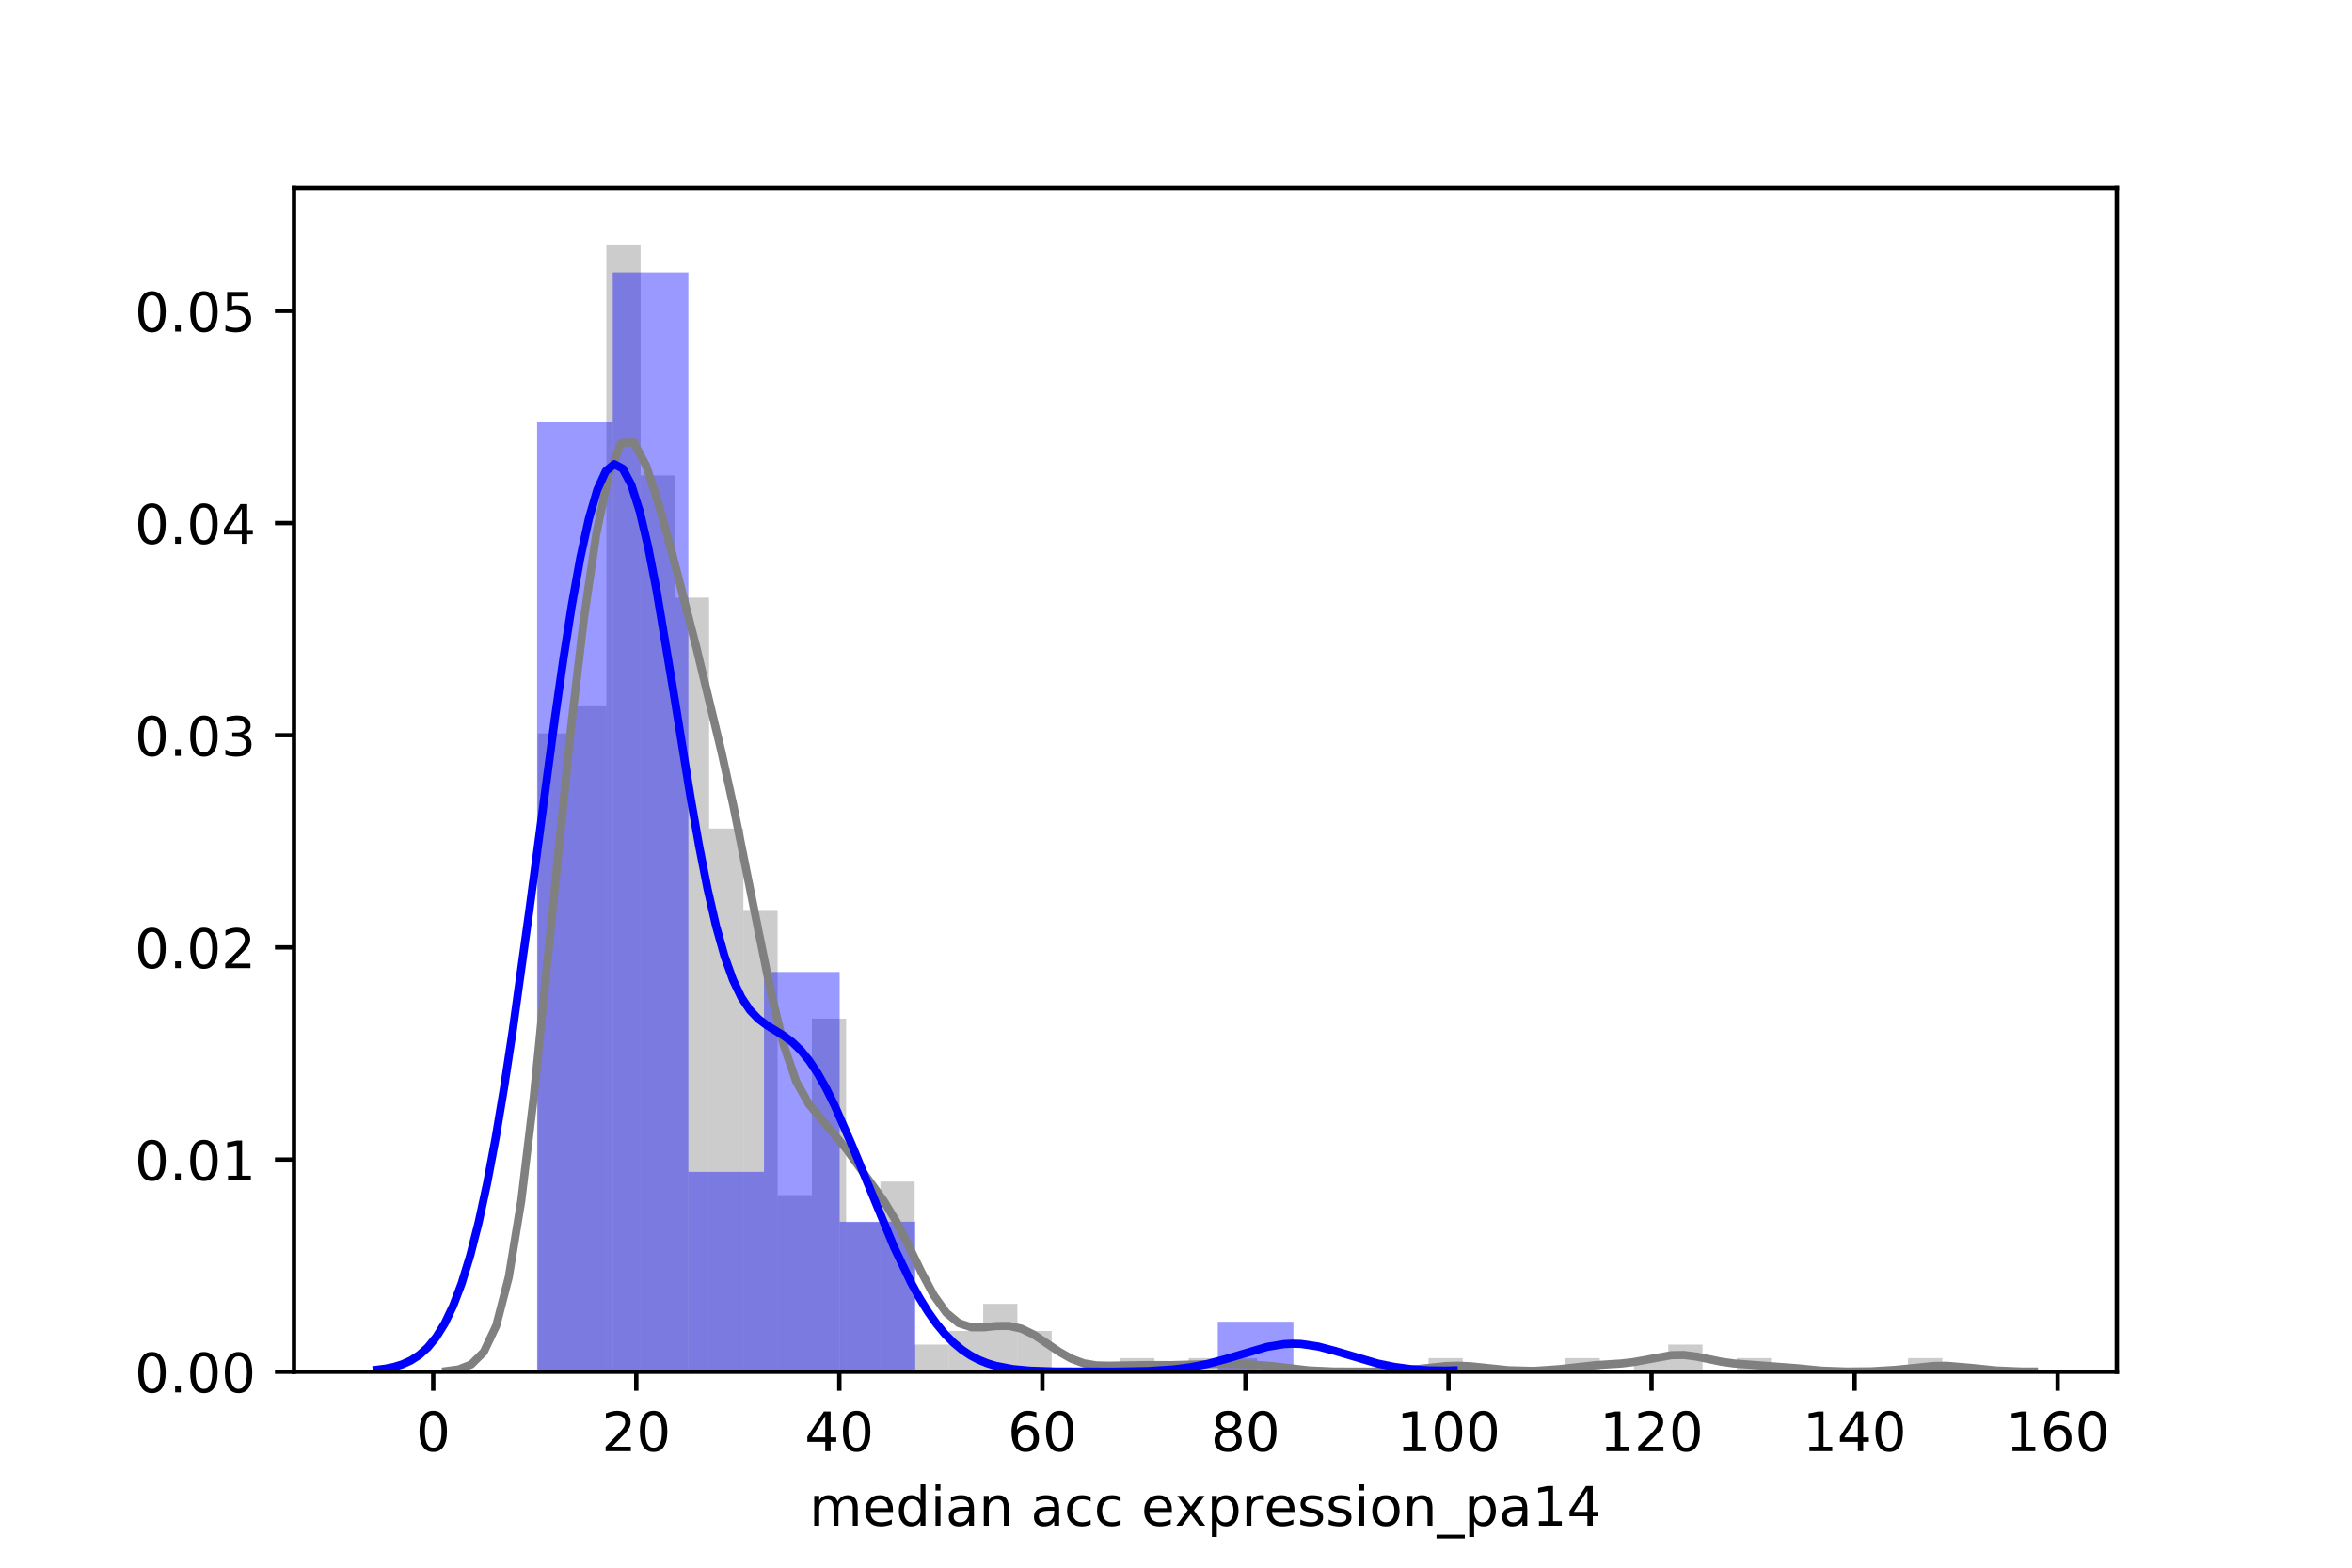 <?xml version="1.0" encoding="utf-8" standalone="no"?>
<!DOCTYPE svg PUBLIC "-//W3C//DTD SVG 1.1//EN"
  "http://www.w3.org/Graphics/SVG/1.1/DTD/svg11.dtd">
<!-- Created with matplotlib (https://matplotlib.org/) -->
<svg height="288pt" version="1.1" viewBox="0 0 432 288" width="432pt" xmlns="http://www.w3.org/2000/svg" xmlns:xlink="http://www.w3.org/1999/xlink">
 <defs>
  <style type="text/css">
*{stroke-linecap:butt;stroke-linejoin:round;}
  </style>
 </defs>
 <g id="figure_1">
  <g id="patch_1">
   <path d="M 0 288
L 432 288
L 432 0
L 0 0
z
" style="fill:#ffffff;"/>
  </g>
  <g id="axes_1">
   <g id="patch_2">
    <path d="M 54 252
L 388.8 252
L 388.8 34.56
L 54 34.56
z
" style="fill:#ffffff;"/>
   </g>
   <g id="patch_3">
    <path clip-path="url(#pdd4ac6905e)" d="M 98.786 252
L 105.078 252
L 105.078 134.735
L 98.786 134.735
z
" style="fill:#808080;opacity:0.4;"/>
   </g>
   <g id="patch_4">
    <path clip-path="url(#pdd4ac6905e)" d="M 105.078 252
L 111.37 252
L 111.37 129.745
L 105.078 129.745
z
" style="fill:#808080;opacity:0.4;"/>
   </g>
   <g id="patch_5">
    <path clip-path="url(#pdd4ac6905e)" d="M 111.37 252
L 117.662 252
L 117.662 44.914
L 111.37 44.914
z
" style="fill:#808080;opacity:0.4;"/>
   </g>
   <g id="patch_6">
    <path clip-path="url(#pdd4ac6905e)" d="M 117.662 252
L 123.954 252
L 123.954 87.329
L 117.662 87.329
z
" style="fill:#808080;opacity:0.4;"/>
   </g>
   <g id="patch_7">
    <path clip-path="url(#pdd4ac6905e)" d="M 123.954 252
L 130.246 252
L 130.246 109.785
L 123.954 109.785
z
" style="fill:#808080;opacity:0.4;"/>
   </g>
   <g id="patch_8">
    <path clip-path="url(#pdd4ac6905e)" d="M 130.246 252
L 136.538 252
L 136.538 152.2
L 130.246 152.2
z
" style="fill:#808080;opacity:0.4;"/>
   </g>
   <g id="patch_9">
    <path clip-path="url(#pdd4ac6905e)" d="M 136.538 252
L 142.83 252
L 142.83 167.17
L 136.538 167.17
z
" style="fill:#808080;opacity:0.4;"/>
   </g>
   <g id="patch_10">
    <path clip-path="url(#pdd4ac6905e)" d="M 142.83 252
L 149.121 252
L 149.121 219.565
L 142.83 219.565
z
" style="fill:#808080;opacity:0.4;"/>
   </g>
   <g id="patch_11">
    <path clip-path="url(#pdd4ac6905e)" d="M 149.121 252
L 155.413 252
L 155.413 187.13
L 149.121 187.13
z
" style="fill:#808080;opacity:0.4;"/>
   </g>
   <g id="patch_12">
    <path clip-path="url(#pdd4ac6905e)" d="M 155.413 252
L 161.705 252
L 161.705 224.555
L 155.413 224.555
z
" style="fill:#808080;opacity:0.4;"/>
   </g>
   <g id="patch_13">
    <path clip-path="url(#pdd4ac6905e)" d="M 161.705 252
L 167.997 252
L 167.997 217.07
L 161.705 217.07
z
" style="fill:#808080;opacity:0.4;"/>
   </g>
   <g id="patch_14">
    <path clip-path="url(#pdd4ac6905e)" d="M 167.997 252
L 174.289 252
L 174.289 247.01
L 167.997 247.01
z
" style="fill:#808080;opacity:0.4;"/>
   </g>
   <g id="patch_15">
    <path clip-path="url(#pdd4ac6905e)" d="M 174.289 252
L 180.581 252
L 180.581 244.515
L 174.289 244.515
z
" style="fill:#808080;opacity:0.4;"/>
   </g>
   <g id="patch_16">
    <path clip-path="url(#pdd4ac6905e)" d="M 180.581 252
L 186.873 252
L 186.873 239.525
L 180.581 239.525
z
" style="fill:#808080;opacity:0.4;"/>
   </g>
   <g id="patch_17">
    <path clip-path="url(#pdd4ac6905e)" d="M 186.873 252
L 193.165 252
L 193.165 244.515
L 186.873 244.515
z
" style="fill:#808080;opacity:0.4;"/>
   </g>
   <g id="patch_18">
    <path clip-path="url(#pdd4ac6905e)" d="M 193.165 252
L 199.457 252
L 199.457 252
L 193.165 252
z
" style="fill:#808080;opacity:0.4;"/>
   </g>
   <g id="patch_19">
    <path clip-path="url(#pdd4ac6905e)" d="M 199.457 252
L 205.749 252
L 205.749 252
L 199.457 252
z
" style="fill:#808080;opacity:0.4;"/>
   </g>
   <g id="patch_20">
    <path clip-path="url(#pdd4ac6905e)" d="M 205.749 252
L 212.041 252
L 212.041 249.505
L 205.749 249.505
z
" style="fill:#808080;opacity:0.4;"/>
   </g>
   <g id="patch_21">
    <path clip-path="url(#pdd4ac6905e)" d="M 212.041 252
L 218.333 252
L 218.333 252
L 212.041 252
z
" style="fill:#808080;opacity:0.4;"/>
   </g>
   <g id="patch_22">
    <path clip-path="url(#pdd4ac6905e)" d="M 218.333 252
L 224.625 252
L 224.625 249.505
L 218.333 249.505
z
" style="fill:#808080;opacity:0.4;"/>
   </g>
   <g id="patch_23">
    <path clip-path="url(#pdd4ac6905e)" d="M 224.625 252
L 230.917 252
L 230.917 249.505
L 224.625 249.505
z
" style="fill:#808080;opacity:0.4;"/>
   </g>
   <g id="patch_24">
    <path clip-path="url(#pdd4ac6905e)" d="M 230.917 252
L 237.209 252
L 237.209 252
L 230.917 252
z
" style="fill:#808080;opacity:0.4;"/>
   </g>
   <g id="patch_25">
    <path clip-path="url(#pdd4ac6905e)" d="M 237.209 252
L 243.501 252
L 243.501 252
L 237.209 252
z
" style="fill:#808080;opacity:0.4;"/>
   </g>
   <g id="patch_26">
    <path clip-path="url(#pdd4ac6905e)" d="M 243.501 252
L 249.793 252
L 249.793 252
L 243.501 252
z
" style="fill:#808080;opacity:0.4;"/>
   </g>
   <g id="patch_27">
    <path clip-path="url(#pdd4ac6905e)" d="M 249.793 252
L 256.084 252
L 256.084 252
L 249.793 252
z
" style="fill:#808080;opacity:0.4;"/>
   </g>
   <g id="patch_28">
    <path clip-path="url(#pdd4ac6905e)" d="M 256.084 252
L 262.376 252
L 262.376 252
L 256.084 252
z
" style="fill:#808080;opacity:0.4;"/>
   </g>
   <g id="patch_29">
    <path clip-path="url(#pdd4ac6905e)" d="M 262.376 252
L 268.668 252
L 268.668 249.505
L 262.376 249.505
z
" style="fill:#808080;opacity:0.4;"/>
   </g>
   <g id="patch_30">
    <path clip-path="url(#pdd4ac6905e)" d="M 268.668 252
L 274.96 252
L 274.96 252
L 268.668 252
z
" style="fill:#808080;opacity:0.4;"/>
   </g>
   <g id="patch_31">
    <path clip-path="url(#pdd4ac6905e)" d="M 274.96 252
L 281.252 252
L 281.252 252
L 274.96 252
z
" style="fill:#808080;opacity:0.4;"/>
   </g>
   <g id="patch_32">
    <path clip-path="url(#pdd4ac6905e)" d="M 281.252 252
L 287.544 252
L 287.544 252
L 281.252 252
z
" style="fill:#808080;opacity:0.4;"/>
   </g>
   <g id="patch_33">
    <path clip-path="url(#pdd4ac6905e)" d="M 287.544 252
L 293.836 252
L 293.836 249.505
L 287.544 249.505
z
" style="fill:#808080;opacity:0.4;"/>
   </g>
   <g id="patch_34">
    <path clip-path="url(#pdd4ac6905e)" d="M 293.836 252
L 300.128 252
L 300.128 252
L 293.836 252
z
" style="fill:#808080;opacity:0.4;"/>
   </g>
   <g id="patch_35">
    <path clip-path="url(#pdd4ac6905e)" d="M 300.128 252
L 306.42 252
L 306.42 249.505
L 300.128 249.505
z
" style="fill:#808080;opacity:0.4;"/>
   </g>
   <g id="patch_36">
    <path clip-path="url(#pdd4ac6905e)" d="M 306.42 252
L 312.712 252
L 312.712 247.01
L 306.42 247.01
z
" style="fill:#808080;opacity:0.4;"/>
   </g>
   <g id="patch_37">
    <path clip-path="url(#pdd4ac6905e)" d="M 312.712 252
L 319.004 252
L 319.004 252
L 312.712 252
z
" style="fill:#808080;opacity:0.4;"/>
   </g>
   <g id="patch_38">
    <path clip-path="url(#pdd4ac6905e)" d="M 319.004 252
L 325.296 252
L 325.296 249.505
L 319.004 249.505
z
" style="fill:#808080;opacity:0.4;"/>
   </g>
   <g id="patch_39">
    <path clip-path="url(#pdd4ac6905e)" d="M 325.296 252
L 331.588 252
L 331.588 252
L 325.296 252
z
" style="fill:#808080;opacity:0.4;"/>
   </g>
   <g id="patch_40">
    <path clip-path="url(#pdd4ac6905e)" d="M 331.588 252
L 337.88 252
L 337.88 252
L 331.588 252
z
" style="fill:#808080;opacity:0.4;"/>
   </g>
   <g id="patch_41">
    <path clip-path="url(#pdd4ac6905e)" d="M 337.88 252
L 344.172 252
L 344.172 252
L 337.88 252
z
" style="fill:#808080;opacity:0.4;"/>
   </g>
   <g id="patch_42">
    <path clip-path="url(#pdd4ac6905e)" d="M 344.172 252
L 350.464 252
L 350.464 252
L 344.172 252
z
" style="fill:#808080;opacity:0.4;"/>
   </g>
   <g id="patch_43">
    <path clip-path="url(#pdd4ac6905e)" d="M 350.464 252
L 356.756 252
L 356.756 249.505
L 350.464 249.505
z
" style="fill:#808080;opacity:0.4;"/>
   </g>
   <g id="patch_44">
    <path clip-path="url(#pdd4ac6905e)" d="M 98.653 252
L 112.544 252
L 112.544 77.587
L 98.653 77.587
z
" style="fill:#0000ff;opacity:0.4;"/>
   </g>
   <g id="patch_45">
    <path clip-path="url(#pdd4ac6905e)" d="M 112.544 252
L 126.435 252
L 126.435 50.048
L 112.544 50.048
z
" style="fill:#0000ff;opacity:0.4;"/>
   </g>
   <g id="patch_46">
    <path clip-path="url(#pdd4ac6905e)" d="M 126.435 252
L 140.326 252
L 140.326 215.281
L 126.435 215.281
z
" style="fill:#0000ff;opacity:0.4;"/>
   </g>
   <g id="patch_47">
    <path clip-path="url(#pdd4ac6905e)" d="M 140.326 252
L 154.218 252
L 154.218 178.563
L 140.326 178.563
z
" style="fill:#0000ff;opacity:0.4;"/>
   </g>
   <g id="patch_48">
    <path clip-path="url(#pdd4ac6905e)" d="M 154.218 252
L 168.109 252
L 168.109 224.461
L 154.218 224.461
z
" style="fill:#0000ff;opacity:0.4;"/>
   </g>
   <g id="patch_49">
    <path clip-path="url(#pdd4ac6905e)" d="M 168.109 252
L 182 252
L 182 252
L 168.109 252
z
" style="fill:#0000ff;opacity:0.4;"/>
   </g>
   <g id="patch_50">
    <path clip-path="url(#pdd4ac6905e)" d="M 182 252
L 195.891 252
L 195.891 252
L 182 252
z
" style="fill:#0000ff;opacity:0.4;"/>
   </g>
   <g id="patch_51">
    <path clip-path="url(#pdd4ac6905e)" d="M 195.891 252
L 209.782 252
L 209.782 252
L 195.891 252
z
" style="fill:#0000ff;opacity:0.4;"/>
   </g>
   <g id="patch_52">
    <path clip-path="url(#pdd4ac6905e)" d="M 209.782 252
L 223.673 252
L 223.673 252
L 209.782 252
z
" style="fill:#0000ff;opacity:0.4;"/>
   </g>
   <g id="patch_53">
    <path clip-path="url(#pdd4ac6905e)" d="M 223.673 252
L 237.564 252
L 237.564 242.82
L 223.673 242.82
z
" style="fill:#0000ff;opacity:0.4;"/>
   </g>
   <g id="matplotlib.axis_1">
    <g id="xtick_1">
     <g id="line2d_1">
      <defs>
       <path d="M 0 0
L 0 3.5
" id="m8c6d51d2a5" style="stroke:#000000;stroke-width:0.8;"/>
      </defs>
      <g>
       <use style="stroke:#000000;stroke-width:0.8;" x="79.573" xlink:href="#m8c6d51d2a5" y="252"/>
      </g>
     </g>
     <g id="text_1">
      <!-- 0 -->
      <defs>
       <path d="M 31.781 66.406
Q 24.172 66.406 20.328 58.906
Q 16.5 51.422 16.5 36.375
Q 16.5 21.391 20.328 13.891
Q 24.172 6.391 31.781 6.391
Q 39.453 6.391 43.281 13.891
Q 47.125 21.391 47.125 36.375
Q 47.125 51.422 43.281 58.906
Q 39.453 66.406 31.781 66.406
z
M 31.781 74.219
Q 44.047 74.219 50.516 64.516
Q 56.984 54.828 56.984 36.375
Q 56.984 17.969 50.516 8.266
Q 44.047 -1.422 31.781 -1.422
Q 19.531 -1.422 13.062 8.266
Q 6.594 17.969 6.594 36.375
Q 6.594 54.828 13.062 64.516
Q 19.531 74.219 31.781 74.219
z
" id="DejaVuSans-48"/>
      </defs>
      <g transform="translate(76.392 266.598)scale(0.1 -0.1)">
       <use xlink:href="#DejaVuSans-48"/>
      </g>
     </g>
    </g>
    <g id="xtick_2">
     <g id="line2d_2">
      <g>
       <use style="stroke:#000000;stroke-width:0.8;" x="116.868" xlink:href="#m8c6d51d2a5" y="252"/>
      </g>
     </g>
     <g id="text_2">
      <!-- 20 -->
      <defs>
       <path d="M 19.188 8.297
L 53.609 8.297
L 53.609 0
L 7.328 0
L 7.328 8.297
Q 12.938 14.109 22.625 23.891
Q 32.328 33.688 34.812 36.531
Q 39.547 41.844 41.422 45.531
Q 43.312 49.219 43.312 52.781
Q 43.312 58.594 39.234 62.25
Q 35.156 65.922 28.609 65.922
Q 23.969 65.922 18.812 64.312
Q 13.672 62.703 7.812 59.422
L 7.812 69.391
Q 13.766 71.781 18.938 73
Q 24.125 74.219 28.422 74.219
Q 39.75 74.219 46.484 68.547
Q 53.219 62.891 53.219 53.422
Q 53.219 48.922 51.531 44.891
Q 49.859 40.875 45.406 35.406
Q 44.188 33.984 37.641 27.219
Q 31.109 20.453 19.188 8.297
z
" id="DejaVuSans-50"/>
      </defs>
      <g transform="translate(110.506 266.598)scale(0.1 -0.1)">
       <use xlink:href="#DejaVuSans-50"/>
       <use x="63.623" xlink:href="#DejaVuSans-48"/>
      </g>
     </g>
    </g>
    <g id="xtick_3">
     <g id="line2d_3">
      <g>
       <use style="stroke:#000000;stroke-width:0.8;" x="154.164" xlink:href="#m8c6d51d2a5" y="252"/>
      </g>
     </g>
     <g id="text_3">
      <!-- 40 -->
      <defs>
       <path d="M 37.797 64.312
L 12.891 25.391
L 37.797 25.391
z
M 35.203 72.906
L 47.609 72.906
L 47.609 25.391
L 58.016 25.391
L 58.016 17.188
L 47.609 17.188
L 47.609 0
L 37.797 0
L 37.797 17.188
L 4.891 17.188
L 4.891 26.703
z
" id="DejaVuSans-52"/>
      </defs>
      <g transform="translate(147.801 266.598)scale(0.1 -0.1)">
       <use xlink:href="#DejaVuSans-52"/>
       <use x="63.623" xlink:href="#DejaVuSans-48"/>
      </g>
     </g>
    </g>
    <g id="xtick_4">
     <g id="line2d_4">
      <g>
       <use style="stroke:#000000;stroke-width:0.8;" x="191.459" xlink:href="#m8c6d51d2a5" y="252"/>
      </g>
     </g>
     <g id="text_4">
      <!-- 60 -->
      <defs>
       <path d="M 33.016 40.375
Q 26.375 40.375 22.484 35.828
Q 18.609 31.297 18.609 23.391
Q 18.609 15.531 22.484 10.953
Q 26.375 6.391 33.016 6.391
Q 39.656 6.391 43.531 10.953
Q 47.406 15.531 47.406 23.391
Q 47.406 31.297 43.531 35.828
Q 39.656 40.375 33.016 40.375
z
M 52.594 71.297
L 52.594 62.312
Q 48.875 64.062 45.094 64.984
Q 41.312 65.922 37.594 65.922
Q 27.828 65.922 22.672 59.328
Q 17.531 52.734 16.797 39.406
Q 19.672 43.656 24.016 45.922
Q 28.375 48.188 33.594 48.188
Q 44.578 48.188 50.953 41.516
Q 57.328 34.859 57.328 23.391
Q 57.328 12.156 50.688 5.359
Q 44.047 -1.422 33.016 -1.422
Q 20.359 -1.422 13.672 8.266
Q 6.984 17.969 6.984 36.375
Q 6.984 53.656 15.188 63.938
Q 23.391 74.219 37.203 74.219
Q 40.922 74.219 44.703 73.484
Q 48.484 72.75 52.594 71.297
z
" id="DejaVuSans-54"/>
      </defs>
      <g transform="translate(185.097 266.598)scale(0.1 -0.1)">
       <use xlink:href="#DejaVuSans-54"/>
       <use x="63.623" xlink:href="#DejaVuSans-48"/>
      </g>
     </g>
    </g>
    <g id="xtick_5">
     <g id="line2d_5">
      <g>
       <use style="stroke:#000000;stroke-width:0.8;" x="228.755" xlink:href="#m8c6d51d2a5" y="252"/>
      </g>
     </g>
     <g id="text_5">
      <!-- 80 -->
      <defs>
       <path d="M 31.781 34.625
Q 24.75 34.625 20.719 30.859
Q 16.703 27.094 16.703 20.516
Q 16.703 13.922 20.719 10.156
Q 24.75 6.391 31.781 6.391
Q 38.812 6.391 42.859 10.172
Q 46.922 13.969 46.922 20.516
Q 46.922 27.094 42.891 30.859
Q 38.875 34.625 31.781 34.625
z
M 21.922 38.812
Q 15.578 40.375 12.031 44.719
Q 8.5 49.078 8.5 55.328
Q 8.5 64.062 14.719 69.141
Q 20.953 74.219 31.781 74.219
Q 42.672 74.219 48.875 69.141
Q 55.078 64.062 55.078 55.328
Q 55.078 49.078 51.531 44.719
Q 48 40.375 41.703 38.812
Q 48.828 37.156 52.797 32.312
Q 56.781 27.484 56.781 20.516
Q 56.781 9.906 50.312 4.234
Q 43.844 -1.422 31.781 -1.422
Q 19.734 -1.422 13.25 4.234
Q 6.781 9.906 6.781 20.516
Q 6.781 27.484 10.781 32.312
Q 14.797 37.156 21.922 38.812
z
M 18.312 54.391
Q 18.312 48.734 21.844 45.562
Q 25.391 42.391 31.781 42.391
Q 38.141 42.391 41.719 45.562
Q 45.312 48.734 45.312 54.391
Q 45.312 60.062 41.719 63.234
Q 38.141 66.406 31.781 66.406
Q 25.391 66.406 21.844 63.234
Q 18.312 60.062 18.312 54.391
z
" id="DejaVuSans-56"/>
      </defs>
      <g transform="translate(222.392 266.598)scale(0.1 -0.1)">
       <use xlink:href="#DejaVuSans-56"/>
       <use x="63.623" xlink:href="#DejaVuSans-48"/>
      </g>
     </g>
    </g>
    <g id="xtick_6">
     <g id="line2d_6">
      <g>
       <use style="stroke:#000000;stroke-width:0.8;" x="266.05" xlink:href="#m8c6d51d2a5" y="252"/>
      </g>
     </g>
     <g id="text_6">
      <!-- 100 -->
      <defs>
       <path d="M 12.406 8.297
L 28.516 8.297
L 28.516 63.922
L 10.984 60.406
L 10.984 69.391
L 28.422 72.906
L 38.281 72.906
L 38.281 8.297
L 54.391 8.297
L 54.391 0
L 12.406 0
z
" id="DejaVuSans-49"/>
      </defs>
      <g transform="translate(256.507 266.598)scale(0.1 -0.1)">
       <use xlink:href="#DejaVuSans-49"/>
       <use x="63.623" xlink:href="#DejaVuSans-48"/>
       <use x="127.246" xlink:href="#DejaVuSans-48"/>
      </g>
     </g>
    </g>
    <g id="xtick_7">
     <g id="line2d_7">
      <g>
       <use style="stroke:#000000;stroke-width:0.8;" x="303.346" xlink:href="#m8c6d51d2a5" y="252"/>
      </g>
     </g>
     <g id="text_7">
      <!-- 120 -->
      <g transform="translate(293.802 266.598)scale(0.1 -0.1)">
       <use xlink:href="#DejaVuSans-49"/>
       <use x="63.623" xlink:href="#DejaVuSans-50"/>
       <use x="127.246" xlink:href="#DejaVuSans-48"/>
      </g>
     </g>
    </g>
    <g id="xtick_8">
     <g id="line2d_8">
      <g>
       <use style="stroke:#000000;stroke-width:0.8;" x="340.641" xlink:href="#m8c6d51d2a5" y="252"/>
      </g>
     </g>
     <g id="text_8">
      <!-- 140 -->
      <g transform="translate(331.098 266.598)scale(0.1 -0.1)">
       <use xlink:href="#DejaVuSans-49"/>
       <use x="63.623" xlink:href="#DejaVuSans-52"/>
       <use x="127.246" xlink:href="#DejaVuSans-48"/>
      </g>
     </g>
    </g>
    <g id="xtick_9">
     <g id="line2d_9">
      <g>
       <use style="stroke:#000000;stroke-width:0.8;" x="377.937" xlink:href="#m8c6d51d2a5" y="252"/>
      </g>
     </g>
     <g id="text_9">
      <!-- 160 -->
      <g transform="translate(368.393 266.598)scale(0.1 -0.1)">
       <use xlink:href="#DejaVuSans-49"/>
       <use x="63.623" xlink:href="#DejaVuSans-54"/>
       <use x="127.246" xlink:href="#DejaVuSans-48"/>
      </g>
     </g>
    </g>
    <g id="text_10">
     <!-- median acc expression_pa14 -->
     <defs>
      <path d="M 52 44.188
Q 55.375 50.25 60.062 53.125
Q 64.75 56 71.094 56
Q 79.641 56 84.281 50.016
Q 88.922 44.047 88.922 33.016
L 88.922 0
L 79.891 0
L 79.891 32.719
Q 79.891 40.578 77.094 44.375
Q 74.312 48.188 68.609 48.188
Q 61.625 48.188 57.562 43.547
Q 53.516 38.922 53.516 30.906
L 53.516 0
L 44.484 0
L 44.484 32.719
Q 44.484 40.625 41.703 44.406
Q 38.922 48.188 33.109 48.188
Q 26.219 48.188 22.156 43.531
Q 18.109 38.875 18.109 30.906
L 18.109 0
L 9.078 0
L 9.078 54.688
L 18.109 54.688
L 18.109 46.188
Q 21.188 51.219 25.484 53.609
Q 29.781 56 35.688 56
Q 41.656 56 45.828 52.969
Q 50 49.953 52 44.188
z
" id="DejaVuSans-109"/>
      <path d="M 56.203 29.594
L 56.203 25.203
L 14.891 25.203
Q 15.484 15.922 20.484 11.062
Q 25.484 6.203 34.422 6.203
Q 39.594 6.203 44.453 7.469
Q 49.312 8.734 54.109 11.281
L 54.109 2.781
Q 49.266 0.734 44.188 -0.344
Q 39.109 -1.422 33.891 -1.422
Q 20.797 -1.422 13.156 6.188
Q 5.516 13.812 5.516 26.812
Q 5.516 40.234 12.766 48.109
Q 20.016 56 32.328 56
Q 43.359 56 49.781 48.891
Q 56.203 41.797 56.203 29.594
z
M 47.219 32.234
Q 47.125 39.594 43.094 43.984
Q 39.062 48.391 32.422 48.391
Q 24.906 48.391 20.391 44.141
Q 15.875 39.891 15.188 32.172
z
" id="DejaVuSans-101"/>
      <path d="M 45.406 46.391
L 45.406 75.984
L 54.391 75.984
L 54.391 0
L 45.406 0
L 45.406 8.203
Q 42.578 3.328 38.25 0.953
Q 33.938 -1.422 27.875 -1.422
Q 17.969 -1.422 11.734 6.484
Q 5.516 14.406 5.516 27.297
Q 5.516 40.188 11.734 48.094
Q 17.969 56 27.875 56
Q 33.938 56 38.25 53.625
Q 42.578 51.266 45.406 46.391
z
M 14.797 27.297
Q 14.797 17.391 18.875 11.75
Q 22.953 6.109 30.078 6.109
Q 37.203 6.109 41.297 11.75
Q 45.406 17.391 45.406 27.297
Q 45.406 37.203 41.297 42.844
Q 37.203 48.484 30.078 48.484
Q 22.953 48.484 18.875 42.844
Q 14.797 37.203 14.797 27.297
z
" id="DejaVuSans-100"/>
      <path d="M 9.422 54.688
L 18.406 54.688
L 18.406 0
L 9.422 0
z
M 9.422 75.984
L 18.406 75.984
L 18.406 64.594
L 9.422 64.594
z
" id="DejaVuSans-105"/>
      <path d="M 34.281 27.484
Q 23.391 27.484 19.188 25
Q 14.984 22.516 14.984 16.5
Q 14.984 11.719 18.141 8.906
Q 21.297 6.109 26.703 6.109
Q 34.188 6.109 38.703 11.406
Q 43.219 16.703 43.219 25.484
L 43.219 27.484
z
M 52.203 31.203
L 52.203 0
L 43.219 0
L 43.219 8.297
Q 40.141 3.328 35.547 0.953
Q 30.953 -1.422 24.312 -1.422
Q 15.922 -1.422 10.953 3.297
Q 6 8.016 6 15.922
Q 6 25.141 12.172 29.828
Q 18.359 34.516 30.609 34.516
L 43.219 34.516
L 43.219 35.406
Q 43.219 41.609 39.141 45
Q 35.062 48.391 27.688 48.391
Q 23 48.391 18.547 47.266
Q 14.109 46.141 10.016 43.891
L 10.016 52.203
Q 14.938 54.109 19.578 55.047
Q 24.219 56 28.609 56
Q 40.484 56 46.344 49.844
Q 52.203 43.703 52.203 31.203
z
" id="DejaVuSans-97"/>
      <path d="M 54.891 33.016
L 54.891 0
L 45.906 0
L 45.906 32.719
Q 45.906 40.484 42.875 44.328
Q 39.844 48.188 33.797 48.188
Q 26.516 48.188 22.312 43.547
Q 18.109 38.922 18.109 30.906
L 18.109 0
L 9.078 0
L 9.078 54.688
L 18.109 54.688
L 18.109 46.188
Q 21.344 51.125 25.703 53.562
Q 30.078 56 35.797 56
Q 45.219 56 50.047 50.172
Q 54.891 44.344 54.891 33.016
z
" id="DejaVuSans-110"/>
      <path id="DejaVuSans-32"/>
      <path d="M 48.781 52.594
L 48.781 44.188
Q 44.969 46.297 41.141 47.344
Q 37.312 48.391 33.406 48.391
Q 24.656 48.391 19.812 42.844
Q 14.984 37.312 14.984 27.297
Q 14.984 17.281 19.812 11.734
Q 24.656 6.203 33.406 6.203
Q 37.312 6.203 41.141 7.25
Q 44.969 8.297 48.781 10.406
L 48.781 2.094
Q 45.016 0.344 40.984 -0.531
Q 36.969 -1.422 32.422 -1.422
Q 20.062 -1.422 12.781 6.344
Q 5.516 14.109 5.516 27.297
Q 5.516 40.672 12.859 48.328
Q 20.219 56 33.016 56
Q 37.156 56 41.109 55.141
Q 45.062 54.297 48.781 52.594
z
" id="DejaVuSans-99"/>
      <path d="M 54.891 54.688
L 35.109 28.078
L 55.906 0
L 45.312 0
L 29.391 21.484
L 13.484 0
L 2.875 0
L 24.125 28.609
L 4.688 54.688
L 15.281 54.688
L 29.781 35.203
L 44.281 54.688
z
" id="DejaVuSans-120"/>
      <path d="M 18.109 8.203
L 18.109 -20.797
L 9.078 -20.797
L 9.078 54.688
L 18.109 54.688
L 18.109 46.391
Q 20.953 51.266 25.266 53.625
Q 29.594 56 35.594 56
Q 45.562 56 51.781 48.094
Q 58.016 40.188 58.016 27.297
Q 58.016 14.406 51.781 6.484
Q 45.562 -1.422 35.594 -1.422
Q 29.594 -1.422 25.266 0.953
Q 20.953 3.328 18.109 8.203
z
M 48.688 27.297
Q 48.688 37.203 44.609 42.844
Q 40.531 48.484 33.406 48.484
Q 26.266 48.484 22.188 42.844
Q 18.109 37.203 18.109 27.297
Q 18.109 17.391 22.188 11.75
Q 26.266 6.109 33.406 6.109
Q 40.531 6.109 44.609 11.75
Q 48.688 17.391 48.688 27.297
z
" id="DejaVuSans-112"/>
      <path d="M 41.109 46.297
Q 39.594 47.172 37.812 47.578
Q 36.031 48 33.891 48
Q 26.266 48 22.188 43.047
Q 18.109 38.094 18.109 28.812
L 18.109 0
L 9.078 0
L 9.078 54.688
L 18.109 54.688
L 18.109 46.188
Q 20.953 51.172 25.484 53.578
Q 30.031 56 36.531 56
Q 37.453 56 38.578 55.875
Q 39.703 55.766 41.062 55.516
z
" id="DejaVuSans-114"/>
      <path d="M 44.281 53.078
L 44.281 44.578
Q 40.484 46.531 36.375 47.5
Q 32.281 48.484 27.875 48.484
Q 21.188 48.484 17.844 46.438
Q 14.5 44.391 14.5 40.281
Q 14.5 37.156 16.891 35.375
Q 19.281 33.594 26.516 31.984
L 29.594 31.297
Q 39.156 29.25 43.188 25.516
Q 47.219 21.781 47.219 15.094
Q 47.219 7.469 41.188 3.016
Q 35.156 -1.422 24.609 -1.422
Q 20.219 -1.422 15.453 -0.562
Q 10.688 0.297 5.422 2
L 5.422 11.281
Q 10.406 8.688 15.234 7.391
Q 20.062 6.109 24.812 6.109
Q 31.156 6.109 34.562 8.281
Q 37.984 10.453 37.984 14.406
Q 37.984 18.062 35.516 20.016
Q 33.062 21.969 24.703 23.781
L 21.578 24.516
Q 13.234 26.266 9.516 29.906
Q 5.812 33.547 5.812 39.891
Q 5.812 47.609 11.281 51.797
Q 16.75 56 26.812 56
Q 31.781 56 36.172 55.266
Q 40.578 54.547 44.281 53.078
z
" id="DejaVuSans-115"/>
      <path d="M 30.609 48.391
Q 23.391 48.391 19.188 42.75
Q 14.984 37.109 14.984 27.297
Q 14.984 17.484 19.156 11.844
Q 23.344 6.203 30.609 6.203
Q 37.797 6.203 41.984 11.859
Q 46.188 17.531 46.188 27.297
Q 46.188 37.016 41.984 42.703
Q 37.797 48.391 30.609 48.391
z
M 30.609 56
Q 42.328 56 49.016 48.375
Q 55.719 40.766 55.719 27.297
Q 55.719 13.875 49.016 6.219
Q 42.328 -1.422 30.609 -1.422
Q 18.844 -1.422 12.172 6.219
Q 5.516 13.875 5.516 27.297
Q 5.516 40.766 12.172 48.375
Q 18.844 56 30.609 56
z
" id="DejaVuSans-111"/>
      <path d="M 50.984 -16.609
L 50.984 -23.578
L -0.984 -23.578
L -0.984 -16.609
z
" id="DejaVuSans-95"/>
     </defs>
     <g transform="translate(148.649 280.277)scale(0.1 -0.1)">
      <use xlink:href="#DejaVuSans-109"/>
      <use x="97.412" xlink:href="#DejaVuSans-101"/>
      <use x="158.936" xlink:href="#DejaVuSans-100"/>
      <use x="222.412" xlink:href="#DejaVuSans-105"/>
      <use x="250.195" xlink:href="#DejaVuSans-97"/>
      <use x="311.475" xlink:href="#DejaVuSans-110"/>
      <use x="374.854" xlink:href="#DejaVuSans-32"/>
      <use x="406.641" xlink:href="#DejaVuSans-97"/>
      <use x="467.92" xlink:href="#DejaVuSans-99"/>
      <use x="522.9" xlink:href="#DejaVuSans-99"/>
      <use x="577.881" xlink:href="#DejaVuSans-32"/>
      <use x="609.668" xlink:href="#DejaVuSans-101"/>
      <use x="671.176" xlink:href="#DejaVuSans-120"/>
      <use x="730.355" xlink:href="#DejaVuSans-112"/>
      <use x="793.832" xlink:href="#DejaVuSans-114"/>
      <use x="834.914" xlink:href="#DejaVuSans-101"/>
      <use x="896.438" xlink:href="#DejaVuSans-115"/>
      <use x="948.537" xlink:href="#DejaVuSans-115"/>
      <use x="1000.637" xlink:href="#DejaVuSans-105"/>
      <use x="1028.42" xlink:href="#DejaVuSans-111"/>
      <use x="1089.602" xlink:href="#DejaVuSans-110"/>
      <use x="1152.98" xlink:href="#DejaVuSans-95"/>
      <use x="1202.98" xlink:href="#DejaVuSans-112"/>
      <use x="1266.457" xlink:href="#DejaVuSans-97"/>
      <use x="1327.736" xlink:href="#DejaVuSans-49"/>
      <use x="1391.359" xlink:href="#DejaVuSans-52"/>
     </g>
    </g>
   </g>
   <g id="matplotlib.axis_2">
    <g id="ytick_1">
     <g id="line2d_10">
      <defs>
       <path d="M 0 0
L -3.5 0
" id="me773e1b33d" style="stroke:#000000;stroke-width:0.8;"/>
      </defs>
      <g>
       <use style="stroke:#000000;stroke-width:0.8;" x="54" xlink:href="#me773e1b33d" y="252"/>
      </g>
     </g>
     <g id="text_11">
      <!-- 0.00 -->
      <defs>
       <path d="M 10.688 12.406
L 21 12.406
L 21 0
L 10.688 0
z
" id="DejaVuSans-46"/>
      </defs>
      <g transform="translate(24.734 255.799)scale(0.1 -0.1)">
       <use xlink:href="#DejaVuSans-48"/>
       <use x="63.623" xlink:href="#DejaVuSans-46"/>
       <use x="95.41" xlink:href="#DejaVuSans-48"/>
       <use x="159.033" xlink:href="#DejaVuSans-48"/>
      </g>
     </g>
    </g>
    <g id="ytick_2">
     <g id="line2d_11">
      <g>
       <use style="stroke:#000000;stroke-width:0.8;" x="54" xlink:href="#me773e1b33d" y="213.023"/>
      </g>
     </g>
     <g id="text_12">
      <!-- 0.01 -->
      <g transform="translate(24.734 216.822)scale(0.1 -0.1)">
       <use xlink:href="#DejaVuSans-48"/>
       <use x="63.623" xlink:href="#DejaVuSans-46"/>
       <use x="95.41" xlink:href="#DejaVuSans-48"/>
       <use x="159.033" xlink:href="#DejaVuSans-49"/>
      </g>
     </g>
    </g>
    <g id="ytick_3">
     <g id="line2d_12">
      <g>
       <use style="stroke:#000000;stroke-width:0.8;" x="54" xlink:href="#me773e1b33d" y="174.045"/>
      </g>
     </g>
     <g id="text_13">
      <!-- 0.02 -->
      <g transform="translate(24.734 177.845)scale(0.1 -0.1)">
       <use xlink:href="#DejaVuSans-48"/>
       <use x="63.623" xlink:href="#DejaVuSans-46"/>
       <use x="95.41" xlink:href="#DejaVuSans-48"/>
       <use x="159.033" xlink:href="#DejaVuSans-50"/>
      </g>
     </g>
    </g>
    <g id="ytick_4">
     <g id="line2d_13">
      <g>
       <use style="stroke:#000000;stroke-width:0.8;" x="54" xlink:href="#me773e1b33d" y="135.068"/>
      </g>
     </g>
     <g id="text_14">
      <!-- 0.03 -->
      <defs>
       <path d="M 40.578 39.312
Q 47.656 37.797 51.625 33
Q 55.609 28.219 55.609 21.188
Q 55.609 10.406 48.188 4.484
Q 40.766 -1.422 27.094 -1.422
Q 22.516 -1.422 17.656 -0.516
Q 12.797 0.391 7.625 2.203
L 7.625 11.719
Q 11.719 9.328 16.594 8.109
Q 21.484 6.891 26.812 6.891
Q 36.078 6.891 40.938 10.547
Q 45.797 14.203 45.797 21.188
Q 45.797 27.641 41.281 31.266
Q 36.766 34.906 28.719 34.906
L 20.219 34.906
L 20.219 43.016
L 29.109 43.016
Q 36.375 43.016 40.234 45.922
Q 44.094 48.828 44.094 54.297
Q 44.094 59.906 40.109 62.906
Q 36.141 65.922 28.719 65.922
Q 24.656 65.922 20.016 65.031
Q 15.375 64.156 9.812 62.312
L 9.812 71.094
Q 15.438 72.656 20.344 73.438
Q 25.25 74.219 29.594 74.219
Q 40.828 74.219 47.359 69.109
Q 53.906 64.016 53.906 55.328
Q 53.906 49.266 50.438 45.094
Q 46.969 40.922 40.578 39.312
z
" id="DejaVuSans-51"/>
      </defs>
      <g transform="translate(24.734 138.867)scale(0.1 -0.1)">
       <use xlink:href="#DejaVuSans-48"/>
       <use x="63.623" xlink:href="#DejaVuSans-46"/>
       <use x="95.41" xlink:href="#DejaVuSans-48"/>
       <use x="159.033" xlink:href="#DejaVuSans-51"/>
      </g>
     </g>
    </g>
    <g id="ytick_5">
     <g id="line2d_14">
      <g>
       <use style="stroke:#000000;stroke-width:0.8;" x="54" xlink:href="#me773e1b33d" y="96.091"/>
      </g>
     </g>
     <g id="text_15">
      <!-- 0.04 -->
      <g transform="translate(24.734 99.89)scale(0.1 -0.1)">
       <use xlink:href="#DejaVuSans-48"/>
       <use x="63.623" xlink:href="#DejaVuSans-46"/>
       <use x="95.41" xlink:href="#DejaVuSans-48"/>
       <use x="159.033" xlink:href="#DejaVuSans-52"/>
      </g>
     </g>
    </g>
    <g id="ytick_6">
     <g id="line2d_15">
      <g>
       <use style="stroke:#000000;stroke-width:0.8;" x="54" xlink:href="#me773e1b33d" y="57.114"/>
      </g>
     </g>
     <g id="text_16">
      <!-- 0.05 -->
      <defs>
       <path d="M 10.797 72.906
L 49.516 72.906
L 49.516 64.594
L 19.828 64.594
L 19.828 46.734
Q 21.969 47.469 24.109 47.828
Q 26.266 48.188 28.422 48.188
Q 40.625 48.188 47.75 41.5
Q 54.891 34.812 54.891 23.391
Q 54.891 11.625 47.562 5.094
Q 40.234 -1.422 26.906 -1.422
Q 22.312 -1.422 17.547 -0.641
Q 12.797 0.141 7.719 1.703
L 7.719 11.625
Q 12.109 9.234 16.797 8.062
Q 21.484 6.891 26.703 6.891
Q 35.156 6.891 40.078 11.328
Q 45.016 15.766 45.016 23.391
Q 45.016 31 40.078 35.438
Q 35.156 39.891 26.703 39.891
Q 22.75 39.891 18.812 39.016
Q 14.891 38.141 10.797 36.281
z
" id="DejaVuSans-53"/>
      </defs>
      <g transform="translate(24.734 60.913)scale(0.1 -0.1)">
       <use xlink:href="#DejaVuSans-48"/>
       <use x="63.623" xlink:href="#DejaVuSans-46"/>
       <use x="95.41" xlink:href="#DejaVuSans-48"/>
       <use x="159.033" xlink:href="#DejaVuSans-53"/>
      </g>
     </g>
    </g>
   </g>
   <g id="line2d_16">
    <path clip-path="url(#pdd4ac6905e)" d="M 81.96 251.876
L 84.256 251.567
L 86.552 250.659
L 88.848 248.39
L 91.145 243.538
L 93.441 234.64
L 95.737 220.622
L 98.033 201.572
L 104.922 133.292
L 107.218 113.859
L 109.515 98.146
L 111.811 87.052
L 114.107 81.395
L 116.403 81.257
L 118.699 85.596
L 120.996 92.694
L 123.292 101.043
L 127.884 118.875
L 132.477 137.954
L 134.773 148.367
L 139.366 171.31
L 141.662 182.58
L 143.958 192.027
L 146.254 198.71
L 148.551 202.817
L 155.439 211.068
L 162.328 220.619
L 164.624 224.417
L 166.92 228.897
L 169.217 233.656
L 171.513 237.959
L 173.809 241.174
L 176.105 243.072
L 178.402 243.826
L 180.698 243.843
L 182.994 243.608
L 185.29 243.579
L 187.587 244.079
L 189.883 245.185
L 194.475 248.295
L 196.772 249.605
L 199.068 250.451
L 201.364 250.83
L 203.66 250.886
L 210.549 250.777
L 215.141 250.787
L 224.326 250.543
L 228.919 250.601
L 233.511 250.949
L 240.4 251.745
L 244.993 251.955
L 251.881 251.975
L 256.474 251.839
L 261.066 251.43
L 265.659 250.952
L 267.955 250.892
L 270.251 251.007
L 277.14 251.723
L 281.732 251.84
L 286.325 251.531
L 293.214 250.776
L 297.806 250.485
L 300.102 250.213
L 306.991 248.96
L 309.287 248.925
L 311.583 249.214
L 316.176 250.16
L 318.472 250.478
L 329.953 251.337
L 334.546 251.791
L 339.138 251.956
L 343.731 251.917
L 348.323 251.634
L 355.212 250.938
L 357.508 250.906
L 362.101 251.291
L 366.693 251.761
L 371.286 251.953
L 373.582 251.958
L 373.582 251.958
" style="fill:none;stroke:#808080;stroke-linecap:square;stroke-width:1.5;"/>
   </g>
   <g id="line2d_17">
    <path clip-path="url(#pdd4ac6905e)" d="M 69.218 251.628
L 70.776 251.433
L 72.333 251.12
L 73.89 250.643
L 75.448 249.941
L 77.005 248.939
L 78.562 247.543
L 80.119 245.647
L 81.677 243.134
L 83.234 239.882
L 84.791 235.774
L 86.349 230.706
L 87.906 224.597
L 89.463 217.405
L 91.021 209.13
L 92.578 199.825
L 94.135 189.598
L 97.25 167.081
L 101.922 131.93
L 103.479 121.052
L 105.037 111.124
L 106.594 102.451
L 108.151 95.315
L 109.709 89.956
L 111.266 86.563
L 112.823 85.263
L 114.381 86.099
L 115.938 89.029
L 117.495 93.915
L 119.053 100.525
L 120.61 108.541
L 123.725 127.206
L 126.839 146.491
L 128.397 155.354
L 129.954 163.281
L 131.511 170.074
L 133.069 175.644
L 134.626 180.001
L 136.183 183.252
L 137.741 185.574
L 139.298 187.193
L 140.855 188.36
L 143.97 190.294
L 145.527 191.465
L 147.085 192.963
L 148.642 194.868
L 150.199 197.21
L 151.757 199.975
L 153.314 203.117
L 156.429 210.243
L 164.215 229.117
L 167.33 235.614
L 168.887 238.447
L 170.445 240.972
L 172.002 243.178
L 173.559 245.068
L 175.117 246.654
L 176.674 247.955
L 178.231 249.001
L 179.789 249.821
L 181.346 250.45
L 182.903 250.921
L 186.018 251.51
L 189.133 251.797
L 193.805 251.954
L 204.706 251.979
L 210.935 251.864
L 215.607 251.564
L 218.722 251.165
L 221.837 250.55
L 224.951 249.721
L 232.738 247.43
L 235.853 246.927
L 237.41 246.851
L 238.967 246.902
L 242.082 247.362
L 245.197 248.18
L 252.983 250.476
L 256.098 251.111
L 259.212 251.522
L 262.327 251.74
L 265.442 251.786
L 266.999 251.739
L 266.999 251.739
" style="fill:none;stroke:#0000ff;stroke-linecap:square;stroke-width:1.5;"/>
   </g>
   <g id="patch_54">
    <path d="M 54 252
L 54 34.56
" style="fill:none;stroke:#000000;stroke-linecap:square;stroke-linejoin:miter;stroke-width:0.8;"/>
   </g>
   <g id="patch_55">
    <path d="M 388.8 252
L 388.8 34.56
" style="fill:none;stroke:#000000;stroke-linecap:square;stroke-linejoin:miter;stroke-width:0.8;"/>
   </g>
   <g id="patch_56">
    <path d="M 54 252
L 388.8 252
" style="fill:none;stroke:#000000;stroke-linecap:square;stroke-linejoin:miter;stroke-width:0.8;"/>
   </g>
   <g id="patch_57">
    <path d="M 54 34.56
L 388.8 34.56
" style="fill:none;stroke:#000000;stroke-linecap:square;stroke-linejoin:miter;stroke-width:0.8;"/>
   </g>
  </g>
 </g>
 <defs>
  <clipPath id="pdd4ac6905e">
   <rect height="217.44" width="334.8" x="54" y="34.56"/>
  </clipPath>
 </defs>
</svg>
